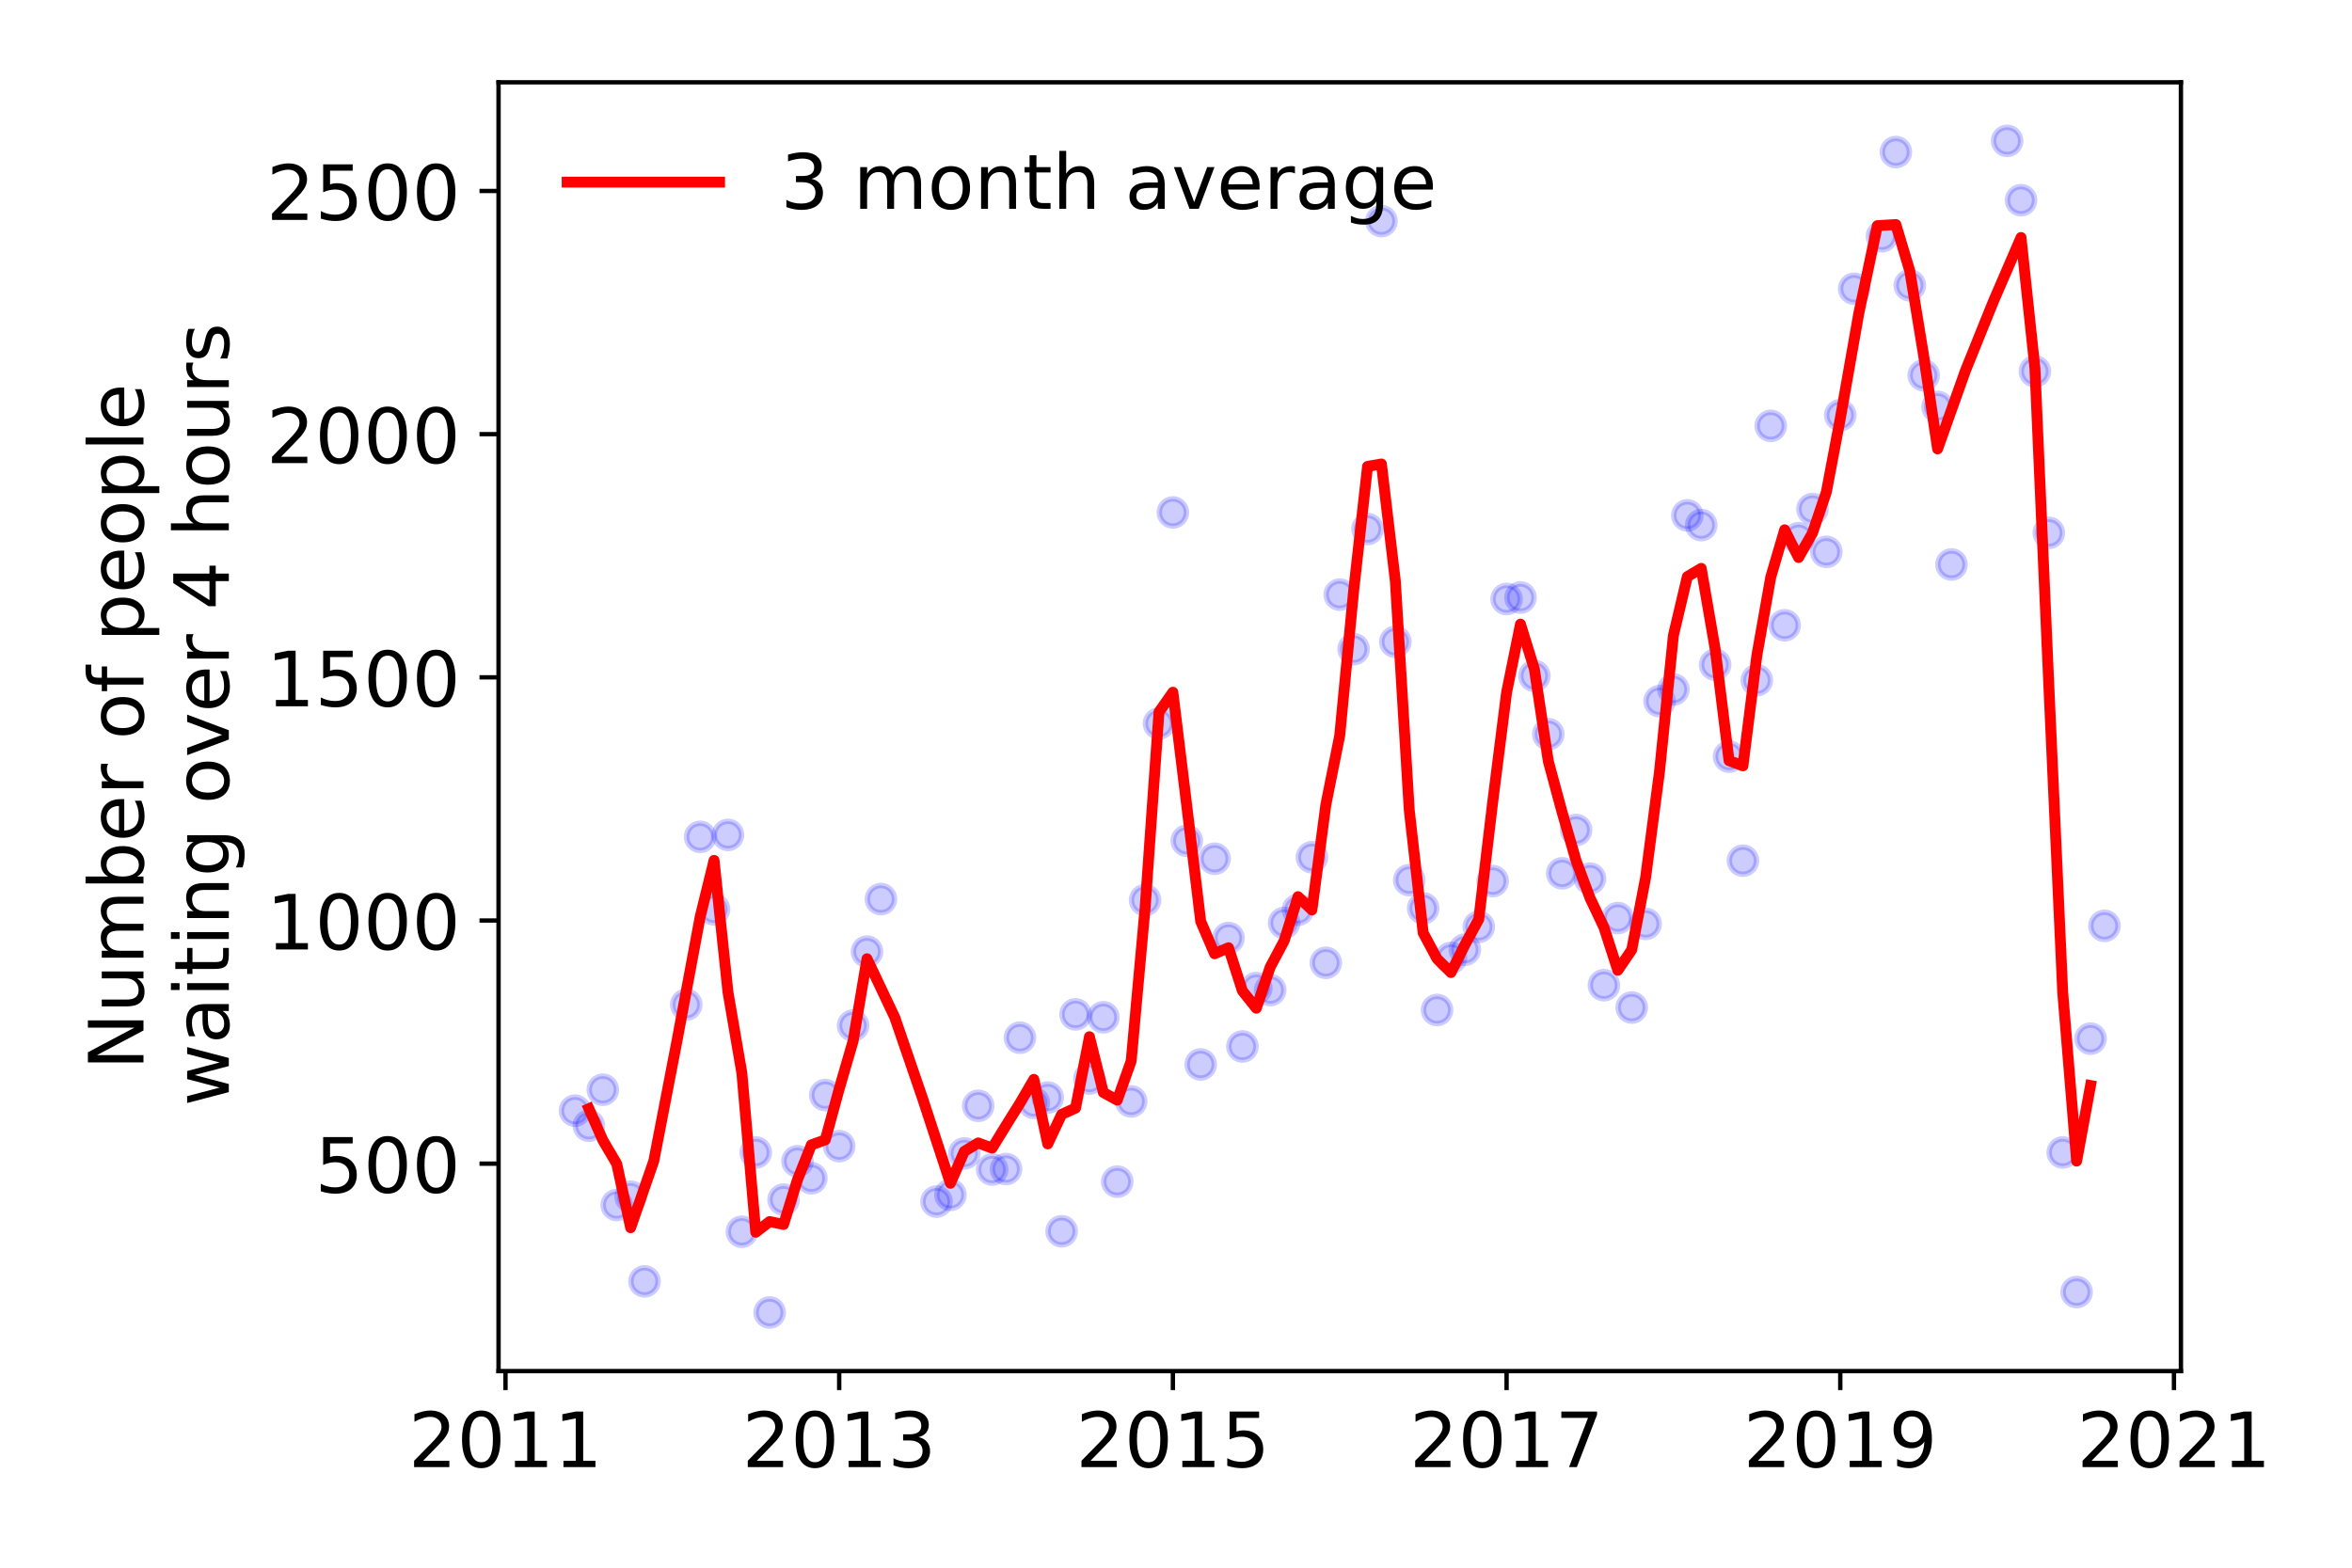 <?xml version="1.0" encoding="utf-8" standalone="no"?>
<!DOCTYPE svg PUBLIC "-//W3C//DTD SVG 1.1//EN"
  "http://www.w3.org/Graphics/SVG/1.1/DTD/svg11.dtd">
<!-- Created with matplotlib (https://matplotlib.org/) -->
<svg height="288pt" version="1.1" viewBox="0 0 432 288" width="432pt" xmlns="http://www.w3.org/2000/svg" xmlns:xlink="http://www.w3.org/1999/xlink">
 <defs>
  <style type="text/css">
*{stroke-linecap:butt;stroke-linejoin:round;}
  </style>
 </defs>
 <g id="figure_1">
  <g id="patch_1">
   <path d="M 0 288 
L 432 288 
L 432 0 
L 0 0 
z
" style="fill:#ffffff;"/>
  </g>
  <g id="axes_1">
   <g id="patch_2">
    <path d="M 91.57 251.88 
L 400.576 251.88 
L 400.576 15.12 
L 91.57 15.12 
z
" style="fill:#ffffff;"/>
   </g>
   <g id="matplotlib.axis_1">
    <g id="xtick_1">
     <g id="line2d_1">
      <defs>
       <path d="M 0 0 
L 0 3.5 
" id="mdeca84b575" style="stroke:#000000;stroke-width:0.8;"/>
      </defs>
      <g>
       <use style="stroke:#000000;stroke-width:0.8;" x="92.847" xlink:href="#mdeca84b575" y="251.88"/>
      </g>
     </g>
     <g id="text_1">
      <!-- 2011 -->
      <defs>
       <path d="M 19.188 8.297 
L 53.609 8.297 
L 53.609 0 
L 7.328 0 
L 7.328 8.297 
Q 12.938 14.109 22.625 23.891 
Q 32.328 33.688 34.812 36.531 
Q 39.547 41.844 41.422 45.531 
Q 43.312 49.219 43.312 52.781 
Q 43.312 58.594 39.234 62.25 
Q 35.156 65.922 28.609 65.922 
Q 23.969 65.922 18.812 64.312 
Q 13.672 62.703 7.812 59.422 
L 7.812 69.391 
Q 13.766 71.781 18.938 73 
Q 24.125 74.219 28.422 74.219 
Q 39.75 74.219 46.484 68.547 
Q 53.219 62.891 53.219 53.422 
Q 53.219 48.922 51.531 44.891 
Q 49.859 40.875 45.406 35.406 
Q 44.188 33.984 37.641 27.219 
Q 31.109 20.453 19.188 8.297 
z
" id="DejaVuSans-50"/>
       <path d="M 31.781 66.406 
Q 24.172 66.406 20.328 58.906 
Q 16.5 51.422 16.5 36.375 
Q 16.5 21.391 20.328 13.891 
Q 24.172 6.391 31.781 6.391 
Q 39.453 6.391 43.281 13.891 
Q 47.125 21.391 47.125 36.375 
Q 47.125 51.422 43.281 58.906 
Q 39.453 66.406 31.781 66.406 
z
M 31.781 74.219 
Q 44.047 74.219 50.516 64.516 
Q 56.984 54.828 56.984 36.375 
Q 56.984 17.969 50.516 8.266 
Q 44.047 -1.422 31.781 -1.422 
Q 19.531 -1.422 13.062 8.266 
Q 6.594 17.969 6.594 36.375 
Q 6.594 54.828 13.062 64.516 
Q 19.531 74.219 31.781 74.219 
z
" id="DejaVuSans-48"/>
       <path d="M 12.406 8.297 
L 28.516 8.297 
L 28.516 63.922 
L 10.984 60.406 
L 10.984 69.391 
L 28.422 72.906 
L 38.281 72.906 
L 38.281 8.297 
L 54.391 8.297 
L 54.391 0 
L 12.406 0 
z
" id="DejaVuSans-49"/>
      </defs>
      <g transform="translate(75.032 269.518)scale(0.14 -0.14)">
       <use xlink:href="#DejaVuSans-50"/>
       <use x="63.623" xlink:href="#DejaVuSans-48"/>
       <use x="127.246" xlink:href="#DejaVuSans-49"/>
       <use x="190.869" xlink:href="#DejaVuSans-49"/>
      </g>
     </g>
    </g>
    <g id="xtick_2">
     <g id="line2d_2">
      <g>
       <use style="stroke:#000000;stroke-width:0.8;" x="154.137" xlink:href="#mdeca84b575" y="251.88"/>
      </g>
     </g>
     <g id="text_2">
      <!-- 2013 -->
      <defs>
       <path d="M 40.578 39.312 
Q 47.656 37.797 51.625 33 
Q 55.609 28.219 55.609 21.188 
Q 55.609 10.406 48.188 4.484 
Q 40.766 -1.422 27.094 -1.422 
Q 22.516 -1.422 17.656 -0.516 
Q 12.797 0.391 7.625 2.203 
L 7.625 11.719 
Q 11.719 9.328 16.594 8.109 
Q 21.484 6.891 26.812 6.891 
Q 36.078 6.891 40.938 10.547 
Q 45.797 14.203 45.797 21.188 
Q 45.797 27.641 41.281 31.266 
Q 36.766 34.906 28.719 34.906 
L 20.219 34.906 
L 20.219 43.016 
L 29.109 43.016 
Q 36.375 43.016 40.234 45.922 
Q 44.094 48.828 44.094 54.297 
Q 44.094 59.906 40.109 62.906 
Q 36.141 65.922 28.719 65.922 
Q 24.656 65.922 20.016 65.031 
Q 15.375 64.156 9.812 62.312 
L 9.812 71.094 
Q 15.438 72.656 20.344 73.438 
Q 25.25 74.219 29.594 74.219 
Q 40.828 74.219 47.359 69.109 
Q 53.906 64.016 53.906 55.328 
Q 53.906 49.266 50.438 45.094 
Q 46.969 40.922 40.578 39.312 
z
" id="DejaVuSans-51"/>
      </defs>
      <g transform="translate(136.322 269.518)scale(0.14 -0.14)">
       <use xlink:href="#DejaVuSans-50"/>
       <use x="63.623" xlink:href="#DejaVuSans-48"/>
       <use x="127.246" xlink:href="#DejaVuSans-49"/>
       <use x="190.869" xlink:href="#DejaVuSans-51"/>
      </g>
     </g>
    </g>
    <g id="xtick_3">
     <g id="line2d_3">
      <g>
       <use style="stroke:#000000;stroke-width:0.8;" x="215.428" xlink:href="#mdeca84b575" y="251.88"/>
      </g>
     </g>
     <g id="text_3">
      <!-- 2015 -->
      <defs>
       <path d="M 10.797 72.906 
L 49.516 72.906 
L 49.516 64.594 
L 19.828 64.594 
L 19.828 46.734 
Q 21.969 47.469 24.109 47.828 
Q 26.266 48.188 28.422 48.188 
Q 40.625 48.188 47.75 41.5 
Q 54.891 34.812 54.891 23.391 
Q 54.891 11.625 47.562 5.094 
Q 40.234 -1.422 26.906 -1.422 
Q 22.312 -1.422 17.547 -0.641 
Q 12.797 0.141 7.719 1.703 
L 7.719 11.625 
Q 12.109 9.234 16.797 8.062 
Q 21.484 6.891 26.703 6.891 
Q 35.156 6.891 40.078 11.328 
Q 45.016 15.766 45.016 23.391 
Q 45.016 31 40.078 35.438 
Q 35.156 39.891 26.703 39.891 
Q 22.75 39.891 18.812 39.016 
Q 14.891 38.141 10.797 36.281 
z
" id="DejaVuSans-53"/>
      </defs>
      <g transform="translate(197.613 269.518)scale(0.14 -0.14)">
       <use xlink:href="#DejaVuSans-50"/>
       <use x="63.623" xlink:href="#DejaVuSans-48"/>
       <use x="127.246" xlink:href="#DejaVuSans-49"/>
       <use x="190.869" xlink:href="#DejaVuSans-53"/>
      </g>
     </g>
    </g>
    <g id="xtick_4">
     <g id="line2d_4">
      <g>
       <use style="stroke:#000000;stroke-width:0.8;" x="276.718" xlink:href="#mdeca84b575" y="251.88"/>
      </g>
     </g>
     <g id="text_4">
      <!-- 2017 -->
      <defs>
       <path d="M 8.203 72.906 
L 55.078 72.906 
L 55.078 68.703 
L 28.609 0 
L 18.312 0 
L 43.219 64.594 
L 8.203 64.594 
z
" id="DejaVuSans-55"/>
      </defs>
      <g transform="translate(258.903 269.518)scale(0.14 -0.14)">
       <use xlink:href="#DejaVuSans-50"/>
       <use x="63.623" xlink:href="#DejaVuSans-48"/>
       <use x="127.246" xlink:href="#DejaVuSans-49"/>
       <use x="190.869" xlink:href="#DejaVuSans-55"/>
      </g>
     </g>
    </g>
    <g id="xtick_5">
     <g id="line2d_5">
      <g>
       <use style="stroke:#000000;stroke-width:0.8;" x="338.009" xlink:href="#mdeca84b575" y="251.88"/>
      </g>
     </g>
     <g id="text_5">
      <!-- 2019 -->
      <defs>
       <path d="M 10.984 1.516 
L 10.984 10.5 
Q 14.703 8.734 18.5 7.812 
Q 22.312 6.891 25.984 6.891 
Q 35.75 6.891 40.891 13.453 
Q 46.047 20.016 46.781 33.406 
Q 43.953 29.203 39.594 26.953 
Q 35.25 24.703 29.984 24.703 
Q 19.047 24.703 12.672 31.312 
Q 6.297 37.938 6.297 49.422 
Q 6.297 60.641 12.938 67.422 
Q 19.578 74.219 30.609 74.219 
Q 43.266 74.219 49.922 64.516 
Q 56.594 54.828 56.594 36.375 
Q 56.594 19.141 48.406 8.859 
Q 40.234 -1.422 26.422 -1.422 
Q 22.703 -1.422 18.891 -0.688 
Q 15.094 0.047 10.984 1.516 
z
M 30.609 32.422 
Q 37.25 32.422 41.125 36.953 
Q 45.016 41.5 45.016 49.422 
Q 45.016 57.281 41.125 61.844 
Q 37.25 66.406 30.609 66.406 
Q 23.969 66.406 20.094 61.844 
Q 16.219 57.281 16.219 49.422 
Q 16.219 41.5 20.094 36.953 
Q 23.969 32.422 30.609 32.422 
z
" id="DejaVuSans-57"/>
      </defs>
      <g transform="translate(320.194 269.518)scale(0.14 -0.14)">
       <use xlink:href="#DejaVuSans-50"/>
       <use x="63.623" xlink:href="#DejaVuSans-48"/>
       <use x="127.246" xlink:href="#DejaVuSans-49"/>
       <use x="190.869" xlink:href="#DejaVuSans-57"/>
      </g>
     </g>
    </g>
    <g id="xtick_6">
     <g id="line2d_6">
      <g>
       <use style="stroke:#000000;stroke-width:0.8;" x="399.299" xlink:href="#mdeca84b575" y="251.88"/>
      </g>
     </g>
     <g id="text_6">
      <!-- 2021 -->
      <g transform="translate(381.484 269.518)scale(0.14 -0.14)">
       <use xlink:href="#DejaVuSans-50"/>
       <use x="63.623" xlink:href="#DejaVuSans-48"/>
       <use x="127.246" xlink:href="#DejaVuSans-50"/>
       <use x="190.869" xlink:href="#DejaVuSans-49"/>
      </g>
     </g>
    </g>
   </g>
   <g id="matplotlib.axis_2">
    <g id="ytick_1">
     <g id="line2d_7">
      <defs>
       <path d="M 0 0 
L -3.5 0 
" id="mdd886a3053" style="stroke:#000000;stroke-width:0.8;"/>
      </defs>
      <g>
       <use style="stroke:#000000;stroke-width:0.8;" x="91.57" xlink:href="#mdd886a3053" y="213.778"/>
      </g>
     </g>
     <g id="text_7">
      <!-- 500 -->
      <g transform="translate(57.847 219.097)scale(0.14 -0.14)">
       <use xlink:href="#DejaVuSans-53"/>
       <use x="63.623" xlink:href="#DejaVuSans-48"/>
       <use x="127.246" xlink:href="#DejaVuSans-48"/>
      </g>
     </g>
    </g>
    <g id="ytick_2">
     <g id="line2d_8">
      <g>
       <use style="stroke:#000000;stroke-width:0.8;" x="91.57" xlink:href="#mdd886a3053" y="169.105"/>
      </g>
     </g>
     <g id="text_8">
      <!-- 1000 -->
      <g transform="translate(48.94 174.424)scale(0.14 -0.14)">
       <use xlink:href="#DejaVuSans-49"/>
       <use x="63.623" xlink:href="#DejaVuSans-48"/>
       <use x="127.246" xlink:href="#DejaVuSans-48"/>
       <use x="190.869" xlink:href="#DejaVuSans-48"/>
      </g>
     </g>
    </g>
    <g id="ytick_3">
     <g id="line2d_9">
      <g>
       <use style="stroke:#000000;stroke-width:0.8;" x="91.57" xlink:href="#mdd886a3053" y="124.431"/>
      </g>
     </g>
     <g id="text_9">
      <!-- 1500 -->
      <g transform="translate(48.94 129.75)scale(0.14 -0.14)">
       <use xlink:href="#DejaVuSans-49"/>
       <use x="63.623" xlink:href="#DejaVuSans-53"/>
       <use x="127.246" xlink:href="#DejaVuSans-48"/>
       <use x="190.869" xlink:href="#DejaVuSans-48"/>
      </g>
     </g>
    </g>
    <g id="ytick_4">
     <g id="line2d_10">
      <g>
       <use style="stroke:#000000;stroke-width:0.8;" x="91.57" xlink:href="#mdd886a3053" y="79.758"/>
      </g>
     </g>
     <g id="text_10">
      <!-- 2000 -->
      <g transform="translate(48.94 85.077)scale(0.14 -0.14)">
       <use xlink:href="#DejaVuSans-50"/>
       <use x="63.623" xlink:href="#DejaVuSans-48"/>
       <use x="127.246" xlink:href="#DejaVuSans-48"/>
       <use x="190.869" xlink:href="#DejaVuSans-48"/>
      </g>
     </g>
    </g>
    <g id="ytick_5">
     <g id="line2d_11">
      <g>
       <use style="stroke:#000000;stroke-width:0.8;" x="91.57" xlink:href="#mdd886a3053" y="35.085"/>
      </g>
     </g>
     <g id="text_11">
      <!-- 2500 -->
      <g transform="translate(48.94 40.403)scale(0.14 -0.14)">
       <use xlink:href="#DejaVuSans-50"/>
       <use x="63.623" xlink:href="#DejaVuSans-53"/>
       <use x="127.246" xlink:href="#DejaVuSans-48"/>
       <use x="190.869" xlink:href="#DejaVuSans-48"/>
      </g>
     </g>
    </g>
    <g id="text_12">
     <!-- Number of people -->
     <defs>
      <path d="M 9.812 72.906 
L 23.094 72.906 
L 55.422 11.922 
L 55.422 72.906 
L 64.984 72.906 
L 64.984 0 
L 51.703 0 
L 19.391 60.984 
L 19.391 0 
L 9.812 0 
z
" id="DejaVuSans-78"/>
      <path d="M 8.5 21.578 
L 8.5 54.688 
L 17.484 54.688 
L 17.484 21.922 
Q 17.484 14.156 20.5 10.266 
Q 23.531 6.391 29.594 6.391 
Q 36.859 6.391 41.078 11.031 
Q 45.312 15.672 45.312 23.688 
L 45.312 54.688 
L 54.297 54.688 
L 54.297 0 
L 45.312 0 
L 45.312 8.406 
Q 42.047 3.422 37.719 1 
Q 33.406 -1.422 27.688 -1.422 
Q 18.266 -1.422 13.375 4.438 
Q 8.5 10.297 8.5 21.578 
z
M 31.109 56 
z
" id="DejaVuSans-117"/>
      <path d="M 52 44.188 
Q 55.375 50.25 60.062 53.125 
Q 64.75 56 71.094 56 
Q 79.641 56 84.281 50.016 
Q 88.922 44.047 88.922 33.016 
L 88.922 0 
L 79.891 0 
L 79.891 32.719 
Q 79.891 40.578 77.094 44.375 
Q 74.312 48.188 68.609 48.188 
Q 61.625 48.188 57.562 43.547 
Q 53.516 38.922 53.516 30.906 
L 53.516 0 
L 44.484 0 
L 44.484 32.719 
Q 44.484 40.625 41.703 44.406 
Q 38.922 48.188 33.109 48.188 
Q 26.219 48.188 22.156 43.531 
Q 18.109 38.875 18.109 30.906 
L 18.109 0 
L 9.078 0 
L 9.078 54.688 
L 18.109 54.688 
L 18.109 46.188 
Q 21.188 51.219 25.484 53.609 
Q 29.781 56 35.688 56 
Q 41.656 56 45.828 52.969 
Q 50 49.953 52 44.188 
z
" id="DejaVuSans-109"/>
      <path d="M 48.688 27.297 
Q 48.688 37.203 44.609 42.844 
Q 40.531 48.484 33.406 48.484 
Q 26.266 48.484 22.188 42.844 
Q 18.109 37.203 18.109 27.297 
Q 18.109 17.391 22.188 11.75 
Q 26.266 6.109 33.406 6.109 
Q 40.531 6.109 44.609 11.75 
Q 48.688 17.391 48.688 27.297 
z
M 18.109 46.391 
Q 20.953 51.266 25.266 53.625 
Q 29.594 56 35.594 56 
Q 45.562 56 51.781 48.094 
Q 58.016 40.188 58.016 27.297 
Q 58.016 14.406 51.781 6.484 
Q 45.562 -1.422 35.594 -1.422 
Q 29.594 -1.422 25.266 0.953 
Q 20.953 3.328 18.109 8.203 
L 18.109 0 
L 9.078 0 
L 9.078 75.984 
L 18.109 75.984 
z
" id="DejaVuSans-98"/>
      <path d="M 56.203 29.594 
L 56.203 25.203 
L 14.891 25.203 
Q 15.484 15.922 20.484 11.062 
Q 25.484 6.203 34.422 6.203 
Q 39.594 6.203 44.453 7.469 
Q 49.312 8.734 54.109 11.281 
L 54.109 2.781 
Q 49.266 0.734 44.188 -0.344 
Q 39.109 -1.422 33.891 -1.422 
Q 20.797 -1.422 13.156 6.188 
Q 5.516 13.812 5.516 26.812 
Q 5.516 40.234 12.766 48.109 
Q 20.016 56 32.328 56 
Q 43.359 56 49.781 48.891 
Q 56.203 41.797 56.203 29.594 
z
M 47.219 32.234 
Q 47.125 39.594 43.094 43.984 
Q 39.062 48.391 32.422 48.391 
Q 24.906 48.391 20.391 44.141 
Q 15.875 39.891 15.188 32.172 
z
" id="DejaVuSans-101"/>
      <path d="M 41.109 46.297 
Q 39.594 47.172 37.812 47.578 
Q 36.031 48 33.891 48 
Q 26.266 48 22.188 43.047 
Q 18.109 38.094 18.109 28.812 
L 18.109 0 
L 9.078 0 
L 9.078 54.688 
L 18.109 54.688 
L 18.109 46.188 
Q 20.953 51.172 25.484 53.578 
Q 30.031 56 36.531 56 
Q 37.453 56 38.578 55.875 
Q 39.703 55.766 41.062 55.516 
z
" id="DejaVuSans-114"/>
      <path id="DejaVuSans-32"/>
      <path d="M 30.609 48.391 
Q 23.391 48.391 19.188 42.75 
Q 14.984 37.109 14.984 27.297 
Q 14.984 17.484 19.156 11.844 
Q 23.344 6.203 30.609 6.203 
Q 37.797 6.203 41.984 11.859 
Q 46.188 17.531 46.188 27.297 
Q 46.188 37.016 41.984 42.703 
Q 37.797 48.391 30.609 48.391 
z
M 30.609 56 
Q 42.328 56 49.016 48.375 
Q 55.719 40.766 55.719 27.297 
Q 55.719 13.875 49.016 6.219 
Q 42.328 -1.422 30.609 -1.422 
Q 18.844 -1.422 12.172 6.219 
Q 5.516 13.875 5.516 27.297 
Q 5.516 40.766 12.172 48.375 
Q 18.844 56 30.609 56 
z
" id="DejaVuSans-111"/>
      <path d="M 37.109 75.984 
L 37.109 68.5 
L 28.516 68.5 
Q 23.688 68.5 21.797 66.547 
Q 19.922 64.594 19.922 59.516 
L 19.922 54.688 
L 34.719 54.688 
L 34.719 47.703 
L 19.922 47.703 
L 19.922 0 
L 10.891 0 
L 10.891 47.703 
L 2.297 47.703 
L 2.297 54.688 
L 10.891 54.688 
L 10.891 58.5 
Q 10.891 67.625 15.141 71.797 
Q 19.391 75.984 28.609 75.984 
z
" id="DejaVuSans-102"/>
      <path d="M 18.109 8.203 
L 18.109 -20.797 
L 9.078 -20.797 
L 9.078 54.688 
L 18.109 54.688 
L 18.109 46.391 
Q 20.953 51.266 25.266 53.625 
Q 29.594 56 35.594 56 
Q 45.562 56 51.781 48.094 
Q 58.016 40.188 58.016 27.297 
Q 58.016 14.406 51.781 6.484 
Q 45.562 -1.422 35.594 -1.422 
Q 29.594 -1.422 25.266 0.953 
Q 20.953 3.328 18.109 8.203 
z
M 48.688 27.297 
Q 48.688 37.203 44.609 42.844 
Q 40.531 48.484 33.406 48.484 
Q 26.266 48.484 22.188 42.844 
Q 18.109 37.203 18.109 27.297 
Q 18.109 17.391 22.188 11.75 
Q 26.266 6.109 33.406 6.109 
Q 40.531 6.109 44.609 11.75 
Q 48.688 17.391 48.688 27.297 
z
" id="DejaVuSans-112"/>
      <path d="M 9.422 75.984 
L 18.406 75.984 
L 18.406 0 
L 9.422 0 
z
" id="DejaVuSans-108"/>
     </defs>
     <g transform="translate(26.352 196.547)rotate(-90)scale(0.14 -0.14)">
      <use xlink:href="#DejaVuSans-78"/>
      <use x="74.805" xlink:href="#DejaVuSans-117"/>
      <use x="138.184" xlink:href="#DejaVuSans-109"/>
      <use x="235.596" xlink:href="#DejaVuSans-98"/>
      <use x="299.072" xlink:href="#DejaVuSans-101"/>
      <use x="360.596" xlink:href="#DejaVuSans-114"/>
      <use x="401.709" xlink:href="#DejaVuSans-32"/>
      <use x="433.496" xlink:href="#DejaVuSans-111"/>
      <use x="494.678" xlink:href="#DejaVuSans-102"/>
      <use x="529.883" xlink:href="#DejaVuSans-32"/>
      <use x="561.67" xlink:href="#DejaVuSans-112"/>
      <use x="625.146" xlink:href="#DejaVuSans-101"/>
      <use x="686.67" xlink:href="#DejaVuSans-111"/>
      <use x="747.852" xlink:href="#DejaVuSans-112"/>
      <use x="811.328" xlink:href="#DejaVuSans-108"/>
      <use x="839.111" xlink:href="#DejaVuSans-101"/>
     </g>
     <!--  waiting over 4 hours -->
     <defs>
      <path d="M 4.203 54.688 
L 13.188 54.688 
L 24.422 12.016 
L 35.594 54.688 
L 46.188 54.688 
L 57.422 12.016 
L 68.609 54.688 
L 77.594 54.688 
L 63.281 0 
L 52.688 0 
L 40.922 44.828 
L 29.109 0 
L 18.5 0 
z
" id="DejaVuSans-119"/>
      <path d="M 34.281 27.484 
Q 23.391 27.484 19.188 25 
Q 14.984 22.516 14.984 16.5 
Q 14.984 11.719 18.141 8.906 
Q 21.297 6.109 26.703 6.109 
Q 34.188 6.109 38.703 11.406 
Q 43.219 16.703 43.219 25.484 
L 43.219 27.484 
z
M 52.203 31.203 
L 52.203 0 
L 43.219 0 
L 43.219 8.297 
Q 40.141 3.328 35.547 0.953 
Q 30.953 -1.422 24.312 -1.422 
Q 15.922 -1.422 10.953 3.297 
Q 6 8.016 6 15.922 
Q 6 25.141 12.172 29.828 
Q 18.359 34.516 30.609 34.516 
L 43.219 34.516 
L 43.219 35.406 
Q 43.219 41.609 39.141 45 
Q 35.062 48.391 27.688 48.391 
Q 23 48.391 18.547 47.266 
Q 14.109 46.141 10.016 43.891 
L 10.016 52.203 
Q 14.938 54.109 19.578 55.047 
Q 24.219 56 28.609 56 
Q 40.484 56 46.344 49.844 
Q 52.203 43.703 52.203 31.203 
z
" id="DejaVuSans-97"/>
      <path d="M 9.422 54.688 
L 18.406 54.688 
L 18.406 0 
L 9.422 0 
z
M 9.422 75.984 
L 18.406 75.984 
L 18.406 64.594 
L 9.422 64.594 
z
" id="DejaVuSans-105"/>
      <path d="M 18.312 70.219 
L 18.312 54.688 
L 36.812 54.688 
L 36.812 47.703 
L 18.312 47.703 
L 18.312 18.016 
Q 18.312 11.328 20.141 9.422 
Q 21.969 7.516 27.594 7.516 
L 36.812 7.516 
L 36.812 0 
L 27.594 0 
Q 17.188 0 13.234 3.875 
Q 9.281 7.766 9.281 18.016 
L 9.281 47.703 
L 2.688 47.703 
L 2.688 54.688 
L 9.281 54.688 
L 9.281 70.219 
z
" id="DejaVuSans-116"/>
      <path d="M 54.891 33.016 
L 54.891 0 
L 45.906 0 
L 45.906 32.719 
Q 45.906 40.484 42.875 44.328 
Q 39.844 48.188 33.797 48.188 
Q 26.516 48.188 22.312 43.547 
Q 18.109 38.922 18.109 30.906 
L 18.109 0 
L 9.078 0 
L 9.078 54.688 
L 18.109 54.688 
L 18.109 46.188 
Q 21.344 51.125 25.703 53.562 
Q 30.078 56 35.797 56 
Q 45.219 56 50.047 50.172 
Q 54.891 44.344 54.891 33.016 
z
" id="DejaVuSans-110"/>
      <path d="M 45.406 27.984 
Q 45.406 37.75 41.375 43.109 
Q 37.359 48.484 30.078 48.484 
Q 22.859 48.484 18.828 43.109 
Q 14.797 37.75 14.797 27.984 
Q 14.797 18.266 18.828 12.891 
Q 22.859 7.516 30.078 7.516 
Q 37.359 7.516 41.375 12.891 
Q 45.406 18.266 45.406 27.984 
z
M 54.391 6.781 
Q 54.391 -7.172 48.188 -13.984 
Q 42 -20.797 29.203 -20.797 
Q 24.469 -20.797 20.266 -20.094 
Q 16.062 -19.391 12.109 -17.922 
L 12.109 -9.188 
Q 16.062 -11.328 19.922 -12.344 
Q 23.781 -13.375 27.781 -13.375 
Q 36.625 -13.375 41.016 -8.766 
Q 45.406 -4.156 45.406 5.172 
L 45.406 9.625 
Q 42.625 4.781 38.281 2.391 
Q 33.938 0 27.875 0 
Q 17.828 0 11.672 7.656 
Q 5.516 15.328 5.516 27.984 
Q 5.516 40.672 11.672 48.328 
Q 17.828 56 27.875 56 
Q 33.938 56 38.281 53.609 
Q 42.625 51.219 45.406 46.391 
L 45.406 54.688 
L 54.391 54.688 
z
" id="DejaVuSans-103"/>
      <path d="M 2.984 54.688 
L 12.5 54.688 
L 29.594 8.797 
L 46.688 54.688 
L 56.203 54.688 
L 35.688 0 
L 23.484 0 
z
" id="DejaVuSans-118"/>
      <path d="M 37.797 64.312 
L 12.891 25.391 
L 37.797 25.391 
z
M 35.203 72.906 
L 47.609 72.906 
L 47.609 25.391 
L 58.016 25.391 
L 58.016 17.188 
L 47.609 17.188 
L 47.609 0 
L 37.797 0 
L 37.797 17.188 
L 4.891 17.188 
L 4.891 26.703 
z
" id="DejaVuSans-52"/>
      <path d="M 54.891 33.016 
L 54.891 0 
L 45.906 0 
L 45.906 32.719 
Q 45.906 40.484 42.875 44.328 
Q 39.844 48.188 33.797 48.188 
Q 26.516 48.188 22.312 43.547 
Q 18.109 38.922 18.109 30.906 
L 18.109 0 
L 9.078 0 
L 9.078 75.984 
L 18.109 75.984 
L 18.109 46.188 
Q 21.344 51.125 25.703 53.562 
Q 30.078 56 35.797 56 
Q 45.219 56 50.047 50.172 
Q 54.891 44.344 54.891 33.016 
z
" id="DejaVuSans-104"/>
      <path d="M 44.281 53.078 
L 44.281 44.578 
Q 40.484 46.531 36.375 47.5 
Q 32.281 48.484 27.875 48.484 
Q 21.188 48.484 17.844 46.438 
Q 14.5 44.391 14.5 40.281 
Q 14.5 37.156 16.891 35.375 
Q 19.281 33.594 26.516 31.984 
L 29.594 31.297 
Q 39.156 29.25 43.188 25.516 
Q 47.219 21.781 47.219 15.094 
Q 47.219 7.469 41.188 3.016 
Q 35.156 -1.422 24.609 -1.422 
Q 20.219 -1.422 15.453 -0.562 
Q 10.688 0.297 5.422 2 
L 5.422 11.281 
Q 10.406 8.688 15.234 7.391 
Q 20.062 6.109 24.812 6.109 
Q 31.156 6.109 34.562 8.281 
Q 37.984 10.453 37.984 14.406 
Q 37.984 18.062 35.516 20.016 
Q 33.062 21.969 24.703 23.781 
L 21.578 24.516 
Q 13.234 26.266 9.516 29.906 
Q 5.812 33.547 5.812 39.891 
Q 5.812 47.609 11.281 51.797 
Q 16.75 56 26.812 56 
Q 31.781 56 36.172 55.266 
Q 40.578 54.547 44.281 53.078 
z
" id="DejaVuSans-115"/>
     </defs>
     <g transform="translate(42.028 207.672)rotate(-90)scale(0.14 -0.14)">
      <use xlink:href="#DejaVuSans-32"/>
      <use x="31.787" xlink:href="#DejaVuSans-119"/>
      <use x="113.574" xlink:href="#DejaVuSans-97"/>
      <use x="174.854" xlink:href="#DejaVuSans-105"/>
      <use x="202.637" xlink:href="#DejaVuSans-116"/>
      <use x="241.846" xlink:href="#DejaVuSans-105"/>
      <use x="269.629" xlink:href="#DejaVuSans-110"/>
      <use x="333.008" xlink:href="#DejaVuSans-103"/>
      <use x="396.484" xlink:href="#DejaVuSans-32"/>
      <use x="428.271" xlink:href="#DejaVuSans-111"/>
      <use x="489.453" xlink:href="#DejaVuSans-118"/>
      <use x="548.633" xlink:href="#DejaVuSans-101"/>
      <use x="610.156" xlink:href="#DejaVuSans-114"/>
      <use x="651.27" xlink:href="#DejaVuSans-32"/>
      <use x="683.057" xlink:href="#DejaVuSans-52"/>
      <use x="746.68" xlink:href="#DejaVuSans-32"/>
      <use x="778.467" xlink:href="#DejaVuSans-104"/>
      <use x="841.846" xlink:href="#DejaVuSans-111"/>
      <use x="903.027" xlink:href="#DejaVuSans-117"/>
      <use x="966.406" xlink:href="#DejaVuSans-114"/>
      <use x="1007.52" xlink:href="#DejaVuSans-115"/>
     </g>
    </g>
   </g>
   <g id="line2d_12">
    <defs>
     <path d="M 0 2.5 
C 0.663 2.5 1.299 2.237 1.768 1.768 
C 2.237 1.299 2.5 0.663 2.5 0 
C 2.5 -0.663 2.237 -1.299 1.768 -1.768 
C 1.299 -2.237 0.663 -2.5 0 -2.5 
C -0.663 -2.5 -1.299 -2.237 -1.768 -1.768 
C -2.237 -1.299 -2.5 -0.663 -2.5 0 
C -2.5 0.663 -2.237 1.299 -1.768 1.768 
C -1.299 2.237 -0.663 2.5 0 2.5 
z
" id="m09de1c8776" style="stroke:#0000ff;stroke-opacity:0.2;"/>
    </defs>
    <g clip-path="url(#p70faee67f3)">
     <use style="fill:#0000ff;fill-opacity:0.2;stroke:#0000ff;stroke-opacity:0.2;" x="386.53" xlink:href="#m09de1c8776" y="170.088"/>
     <use style="fill:#0000ff;fill-opacity:0.2;stroke:#0000ff;stroke-opacity:0.2;" x="383.976" xlink:href="#m09de1c8776" y="190.816"/>
     <use style="fill:#0000ff;fill-opacity:0.2;stroke:#0000ff;stroke-opacity:0.2;" x="381.423" xlink:href="#m09de1c8776" y="237.366"/>
     <use style="fill:#0000ff;fill-opacity:0.2;stroke:#0000ff;stroke-opacity:0.2;" x="378.869" xlink:href="#m09de1c8776" y="211.723"/>
     <use style="fill:#0000ff;fill-opacity:0.2;stroke:#0000ff;stroke-opacity:0.2;" x="376.315" xlink:href="#m09de1c8776" y="97.895"/>
     <use style="fill:#0000ff;fill-opacity:0.2;stroke:#0000ff;stroke-opacity:0.2;" x="373.761" xlink:href="#m09de1c8776" y="68.232"/>
     <use style="fill:#0000ff;fill-opacity:0.2;stroke:#0000ff;stroke-opacity:0.2;" x="371.208" xlink:href="#m09de1c8776" y="36.782"/>
     <use style="fill:#0000ff;fill-opacity:0.2;stroke:#0000ff;stroke-opacity:0.2;" x="368.654" xlink:href="#m09de1c8776" y="25.882"/>
     <use style="fill:#0000ff;fill-opacity:0.2;stroke:#0000ff;stroke-opacity:0.2;" x="358.439" xlink:href="#m09de1c8776" y="103.703"/>
     <use style="fill:#0000ff;fill-opacity:0.2;stroke:#0000ff;stroke-opacity:0.2;" x="355.885" xlink:href="#m09de1c8776" y="74.754"/>
     <use style="fill:#0000ff;fill-opacity:0.2;stroke:#0000ff;stroke-opacity:0.2;" x="353.331" xlink:href="#m09de1c8776" y="68.947"/>
     <use style="fill:#0000ff;fill-opacity:0.2;stroke:#0000ff;stroke-opacity:0.2;" x="350.777" xlink:href="#m09de1c8776" y="52.418"/>
     <use style="fill:#0000ff;fill-opacity:0.2;stroke:#0000ff;stroke-opacity:0.2;" x="348.224" xlink:href="#m09de1c8776" y="27.937"/>
     <use style="fill:#0000ff;fill-opacity:0.2;stroke:#0000ff;stroke-opacity:0.2;" x="345.67" xlink:href="#m09de1c8776" y="43.394"/>
     <use style="fill:#0000ff;fill-opacity:0.2;stroke:#0000ff;stroke-opacity:0.2;" x="340.562" xlink:href="#m09de1c8776" y="53.043"/>
     <use style="fill:#0000ff;fill-opacity:0.2;stroke:#0000ff;stroke-opacity:0.2;" x="338.009" xlink:href="#m09de1c8776" y="76.273"/>
     <use style="fill:#0000ff;fill-opacity:0.2;stroke:#0000ff;stroke-opacity:0.2;" x="335.455" xlink:href="#m09de1c8776" y="101.38"/>
     <use style="fill:#0000ff;fill-opacity:0.2;stroke:#0000ff;stroke-opacity:0.2;" x="332.901" xlink:href="#m09de1c8776" y="93.517"/>
     <use style="fill:#0000ff;fill-opacity:0.2;stroke:#0000ff;stroke-opacity:0.2;" x="330.347" xlink:href="#m09de1c8776" y="98.878"/>
     <use style="fill:#0000ff;fill-opacity:0.2;stroke:#0000ff;stroke-opacity:0.2;" x="327.794" xlink:href="#m09de1c8776" y="114.871"/>
     <use style="fill:#0000ff;fill-opacity:0.2;stroke:#0000ff;stroke-opacity:0.2;" x="325.24" xlink:href="#m09de1c8776" y="78.239"/>
     <use style="fill:#0000ff;fill-opacity:0.2;stroke:#0000ff;stroke-opacity:0.2;" x="322.686" xlink:href="#m09de1c8776" y="124.967"/>
     <use style="fill:#0000ff;fill-opacity:0.2;stroke:#0000ff;stroke-opacity:0.2;" x="320.132" xlink:href="#m09de1c8776" y="158.115"/>
     <use style="fill:#0000ff;fill-opacity:0.2;stroke:#0000ff;stroke-opacity:0.2;" x="317.579" xlink:href="#m09de1c8776" y="138.995"/>
     <use style="fill:#0000ff;fill-opacity:0.2;stroke:#0000ff;stroke-opacity:0.2;" x="315.025" xlink:href="#m09de1c8776" y="122.108"/>
     <use style="fill:#0000ff;fill-opacity:0.2;stroke:#0000ff;stroke-opacity:0.2;" x="312.471" xlink:href="#m09de1c8776" y="96.466"/>
     <use style="fill:#0000ff;fill-opacity:0.2;stroke:#0000ff;stroke-opacity:0.2;" x="309.917" xlink:href="#m09de1c8776" y="94.679"/>
     <use style="fill:#0000ff;fill-opacity:0.2;stroke:#0000ff;stroke-opacity:0.2;" x="307.363" xlink:href="#m09de1c8776" y="126.665"/>
     <use style="fill:#0000ff;fill-opacity:0.2;stroke:#0000ff;stroke-opacity:0.2;" x="304.81" xlink:href="#m09de1c8776" y="128.809"/>
     <use style="fill:#0000ff;fill-opacity:0.2;stroke:#0000ff;stroke-opacity:0.2;" x="302.256" xlink:href="#m09de1c8776" y="169.73"/>
     <use style="fill:#0000ff;fill-opacity:0.2;stroke:#0000ff;stroke-opacity:0.2;" x="299.702" xlink:href="#m09de1c8776" y="185.098"/>
     <use style="fill:#0000ff;fill-opacity:0.2;stroke:#0000ff;stroke-opacity:0.2;" x="297.148" xlink:href="#m09de1c8776" y="168.658"/>
     <use style="fill:#0000ff;fill-opacity:0.2;stroke:#0000ff;stroke-opacity:0.2;" x="294.595" xlink:href="#m09de1c8776" y="180.988"/>
     <use style="fill:#0000ff;fill-opacity:0.2;stroke:#0000ff;stroke-opacity:0.2;" x="292.041" xlink:href="#m09de1c8776" y="161.421"/>
     <use style="fill:#0000ff;fill-opacity:0.2;stroke:#0000ff;stroke-opacity:0.2;" x="289.487" xlink:href="#m09de1c8776" y="152.486"/>
     <use style="fill:#0000ff;fill-opacity:0.2;stroke:#0000ff;stroke-opacity:0.2;" x="286.933" xlink:href="#m09de1c8776" y="160.438"/>
     <use style="fill:#0000ff;fill-opacity:0.2;stroke:#0000ff;stroke-opacity:0.2;" x="284.38" xlink:href="#m09de1c8776" y="134.885"/>
     <use style="fill:#0000ff;fill-opacity:0.2;stroke:#0000ff;stroke-opacity:0.2;" x="281.826" xlink:href="#m09de1c8776" y="124.163"/>
     <use style="fill:#0000ff;fill-opacity:0.2;stroke:#0000ff;stroke-opacity:0.2;" x="279.272" xlink:href="#m09de1c8776" y="109.778"/>
     <use style="fill:#0000ff;fill-opacity:0.2;stroke:#0000ff;stroke-opacity:0.2;" x="276.718" xlink:href="#m09de1c8776" y="110.046"/>
     <use style="fill:#0000ff;fill-opacity:0.2;stroke:#0000ff;stroke-opacity:0.2;" x="274.164" xlink:href="#m09de1c8776" y="161.868"/>
     <use style="fill:#0000ff;fill-opacity:0.2;stroke:#0000ff;stroke-opacity:0.2;" x="271.611" xlink:href="#m09de1c8776" y="170.266"/>
     <use style="fill:#0000ff;fill-opacity:0.2;stroke:#0000ff;stroke-opacity:0.2;" x="269.057" xlink:href="#m09de1c8776" y="174.465"/>
     <use style="fill:#0000ff;fill-opacity:0.2;stroke:#0000ff;stroke-opacity:0.2;" x="266.503" xlink:href="#m09de1c8776" y="175.984"/>
     <use style="fill:#0000ff;fill-opacity:0.2;stroke:#0000ff;stroke-opacity:0.2;" x="263.949" xlink:href="#m09de1c8776" y="185.544"/>
     <use style="fill:#0000ff;fill-opacity:0.2;stroke:#0000ff;stroke-opacity:0.2;" x="261.396" xlink:href="#m09de1c8776" y="166.871"/>
     <use style="fill:#0000ff;fill-opacity:0.2;stroke:#0000ff;stroke-opacity:0.2;" x="258.842" xlink:href="#m09de1c8776" y="161.689"/>
     <use style="fill:#0000ff;fill-opacity:0.2;stroke:#0000ff;stroke-opacity:0.2;" x="256.288" xlink:href="#m09de1c8776" y="117.909"/>
     <use style="fill:#0000ff;fill-opacity:0.2;stroke:#0000ff;stroke-opacity:0.2;" x="253.734" xlink:href="#m09de1c8776" y="40.624"/>
     <use style="fill:#0000ff;fill-opacity:0.2;stroke:#0000ff;stroke-opacity:0.2;" x="251.181" xlink:href="#m09de1c8776" y="97.181"/>
     <use style="fill:#0000ff;fill-opacity:0.2;stroke:#0000ff;stroke-opacity:0.2;" x="248.627" xlink:href="#m09de1c8776" y="119.249"/>
     <use style="fill:#0000ff;fill-opacity:0.2;stroke:#0000ff;stroke-opacity:0.2;" x="246.073" xlink:href="#m09de1c8776" y="109.242"/>
     <use style="fill:#0000ff;fill-opacity:0.2;stroke:#0000ff;stroke-opacity:0.2;" x="243.519" xlink:href="#m09de1c8776" y="176.878"/>
     <use style="fill:#0000ff;fill-opacity:0.2;stroke:#0000ff;stroke-opacity:0.2;" x="240.965" xlink:href="#m09de1c8776" y="157.49"/>
     <use style="fill:#0000ff;fill-opacity:0.2;stroke:#0000ff;stroke-opacity:0.2;" x="238.412" xlink:href="#m09de1c8776" y="167.139"/>
     <use style="fill:#0000ff;fill-opacity:0.2;stroke:#0000ff;stroke-opacity:0.2;" x="235.858" xlink:href="#m09de1c8776" y="169.551"/>
     <use style="fill:#0000ff;fill-opacity:0.2;stroke:#0000ff;stroke-opacity:0.2;" x="233.304" xlink:href="#m09de1c8776" y="181.881"/>
     <use style="fill:#0000ff;fill-opacity:0.2;stroke:#0000ff;stroke-opacity:0.2;" x="230.75" xlink:href="#m09de1c8776" y="181.524"/>
     <use style="fill:#0000ff;fill-opacity:0.2;stroke:#0000ff;stroke-opacity:0.2;" x="228.197" xlink:href="#m09de1c8776" y="192.245"/>
     <use style="fill:#0000ff;fill-opacity:0.2;stroke:#0000ff;stroke-opacity:0.2;" x="225.643" xlink:href="#m09de1c8776" y="172.321"/>
     <use style="fill:#0000ff;fill-opacity:0.2;stroke:#0000ff;stroke-opacity:0.2;" x="223.089" xlink:href="#m09de1c8776" y="157.758"/>
     <use style="fill:#0000ff;fill-opacity:0.2;stroke:#0000ff;stroke-opacity:0.2;" x="220.535" xlink:href="#m09de1c8776" y="195.551"/>
     <use style="fill:#0000ff;fill-opacity:0.2;stroke:#0000ff;stroke-opacity:0.2;" x="217.982" xlink:href="#m09de1c8776" y="154.452"/>
     <use style="fill:#0000ff;fill-opacity:0.2;stroke:#0000ff;stroke-opacity:0.2;" x="215.428" xlink:href="#m09de1c8776" y="94.143"/>
     <use style="fill:#0000ff;fill-opacity:0.2;stroke:#0000ff;stroke-opacity:0.2;" x="212.874" xlink:href="#m09de1c8776" y="132.919"/>
     <use style="fill:#0000ff;fill-opacity:0.2;stroke:#0000ff;stroke-opacity:0.2;" x="210.32" xlink:href="#m09de1c8776" y="165.352"/>
     <use style="fill:#0000ff;fill-opacity:0.2;stroke:#0000ff;stroke-opacity:0.2;" x="207.766" xlink:href="#m09de1c8776" y="202.342"/>
     <use style="fill:#0000ff;fill-opacity:0.2;stroke:#0000ff;stroke-opacity:0.2;" x="205.213" xlink:href="#m09de1c8776" y="217.084"/>
     <use style="fill:#0000ff;fill-opacity:0.2;stroke:#0000ff;stroke-opacity:0.2;" x="202.659" xlink:href="#m09de1c8776" y="186.885"/>
     <use style="fill:#0000ff;fill-opacity:0.2;stroke:#0000ff;stroke-opacity:0.2;" x="200.105" xlink:href="#m09de1c8776" y="198.142"/>
     <use style="fill:#0000ff;fill-opacity:0.2;stroke:#0000ff;stroke-opacity:0.2;" x="197.551" xlink:href="#m09de1c8776" y="186.349"/>
     <use style="fill:#0000ff;fill-opacity:0.2;stroke:#0000ff;stroke-opacity:0.2;" x="194.998" xlink:href="#m09de1c8776" y="226.197"/>
     <use style="fill:#0000ff;fill-opacity:0.2;stroke:#0000ff;stroke-opacity:0.2;" x="192.444" xlink:href="#m09de1c8776" y="201.627"/>
     <use style="fill:#0000ff;fill-opacity:0.2;stroke:#0000ff;stroke-opacity:0.2;" x="189.89" xlink:href="#m09de1c8776" y="202.61"/>
     <use style="fill:#0000ff;fill-opacity:0.2;stroke:#0000ff;stroke-opacity:0.2;" x="187.336" xlink:href="#m09de1c8776" y="190.637"/>
     <use style="fill:#0000ff;fill-opacity:0.2;stroke:#0000ff;stroke-opacity:0.2;" x="184.783" xlink:href="#m09de1c8776" y="214.761"/>
     <use style="fill:#0000ff;fill-opacity:0.2;stroke:#0000ff;stroke-opacity:0.2;" x="182.229" xlink:href="#m09de1c8776" y="214.85"/>
     <use style="fill:#0000ff;fill-opacity:0.2;stroke:#0000ff;stroke-opacity:0.2;" x="179.675" xlink:href="#m09de1c8776" y="203.146"/>
     <use style="fill:#0000ff;fill-opacity:0.2;stroke:#0000ff;stroke-opacity:0.2;" x="177.121" xlink:href="#m09de1c8776" y="211.902"/>
     <use style="fill:#0000ff;fill-opacity:0.2;stroke:#0000ff;stroke-opacity:0.2;" x="174.567" xlink:href="#m09de1c8776" y="219.496"/>
     <use style="fill:#0000ff;fill-opacity:0.2;stroke:#0000ff;stroke-opacity:0.2;" x="172.014" xlink:href="#m09de1c8776" y="220.747"/>
     <use style="fill:#0000ff;fill-opacity:0.2;stroke:#0000ff;stroke-opacity:0.2;" x="161.799" xlink:href="#m09de1c8776" y="165.173"/>
     <use style="fill:#0000ff;fill-opacity:0.2;stroke:#0000ff;stroke-opacity:0.2;" x="159.245" xlink:href="#m09de1c8776" y="174.823"/>
     <use style="fill:#0000ff;fill-opacity:0.2;stroke:#0000ff;stroke-opacity:0.2;" x="156.691" xlink:href="#m09de1c8776" y="188.404"/>
     <use style="fill:#0000ff;fill-opacity:0.2;stroke:#0000ff;stroke-opacity:0.2;" x="154.137" xlink:href="#m09de1c8776" y="210.562"/>
     <use style="fill:#0000ff;fill-opacity:0.2;stroke:#0000ff;stroke-opacity:0.2;" x="151.584" xlink:href="#m09de1c8776" y="201.18"/>
     <use style="fill:#0000ff;fill-opacity:0.2;stroke:#0000ff;stroke-opacity:0.2;" x="149.03" xlink:href="#m09de1c8776" y="216.458"/>
     <use style="fill:#0000ff;fill-opacity:0.2;stroke:#0000ff;stroke-opacity:0.2;" x="146.476" xlink:href="#m09de1c8776" y="213.331"/>
     <use style="fill:#0000ff;fill-opacity:0.2;stroke:#0000ff;stroke-opacity:0.2;" x="143.922" xlink:href="#m09de1c8776" y="220.39"/>
     <use style="fill:#0000ff;fill-opacity:0.2;stroke:#0000ff;stroke-opacity:0.2;" x="141.368" xlink:href="#m09de1c8776" y="241.118"/>
     <use style="fill:#0000ff;fill-opacity:0.2;stroke:#0000ff;stroke-opacity:0.2;" x="138.815" xlink:href="#m09de1c8776" y="211.723"/>
     <use style="fill:#0000ff;fill-opacity:0.2;stroke:#0000ff;stroke-opacity:0.2;" x="136.261" xlink:href="#m09de1c8776" y="226.287"/>
     <use style="fill:#0000ff;fill-opacity:0.2;stroke:#0000ff;stroke-opacity:0.2;" x="133.707" xlink:href="#m09de1c8776" y="153.38"/>
     <use style="fill:#0000ff;fill-opacity:0.2;stroke:#0000ff;stroke-opacity:0.2;" x="131.153" xlink:href="#m09de1c8776" y="167.05"/>
     <use style="fill:#0000ff;fill-opacity:0.2;stroke:#0000ff;stroke-opacity:0.2;" x="128.6" xlink:href="#m09de1c8776" y="153.737"/>
     <use style="fill:#0000ff;fill-opacity:0.2;stroke:#0000ff;stroke-opacity:0.2;" x="126.046" xlink:href="#m09de1c8776" y="184.562"/>
     <use style="fill:#0000ff;fill-opacity:0.2;stroke:#0000ff;stroke-opacity:0.2;" x="118.385" xlink:href="#m09de1c8776" y="235.4"/>
     <use style="fill:#0000ff;fill-opacity:0.2;stroke:#0000ff;stroke-opacity:0.2;" x="115.831" xlink:href="#m09de1c8776" y="219.854"/>
     <use style="fill:#0000ff;fill-opacity:0.2;stroke:#0000ff;stroke-opacity:0.2;" x="113.277" xlink:href="#m09de1c8776" y="221.373"/>
     <use style="fill:#0000ff;fill-opacity:0.2;stroke:#0000ff;stroke-opacity:0.2;" x="110.723" xlink:href="#m09de1c8776" y="200.197"/>
     <use style="fill:#0000ff;fill-opacity:0.2;stroke:#0000ff;stroke-opacity:0.2;" x="108.169" xlink:href="#m09de1c8776" y="206.809"/>
     <use style="fill:#0000ff;fill-opacity:0.2;stroke:#0000ff;stroke-opacity:0.2;" x="105.616" xlink:href="#m09de1c8776" y="204.039"/>
    </g>
   </g>
   <g id="line2d_13">
    <path clip-path="url(#p70faee67f3)" d="M 383.976 199.423 
L 381.423 213.302 
L 378.869 182.328 
L 376.315 125.95 
L 373.761 67.637 
L 371.208 43.632 
L 366.1 55.456 
L 360.993 68.113 
L 355.885 82.468 
L 353.331 65.373 
L 350.777 49.767 
L 348.224 41.249 
L 344.819 41.458 
L 341.414 57.57 
L 338.009 76.899 
L 335.455 90.39 
L 332.901 97.925 
L 330.347 102.422 
L 327.794 97.329 
L 325.24 106.026 
L 322.686 120.44 
L 320.132 140.692 
L 317.579 139.739 
L 315.025 119.19 
L 312.471 104.418 
L 309.917 105.937 
L 307.363 116.718 
L 304.81 141.735 
L 302.256 161.212 
L 299.702 174.495 
L 297.148 178.248 
L 294.595 170.356 
L 292.041 164.965 
L 289.487 158.115 
L 286.933 149.27 
L 284.38 139.829 
L 281.826 122.942 
L 279.272 114.663 
L 276.718 127.231 
L 274.164 147.393 
L 271.611 168.866 
L 269.057 173.572 
L 266.503 178.665 
L 263.949 176.133 
L 261.396 171.368 
L 258.842 148.823 
L 256.288 106.741 
L 253.734 85.238 
L 251.181 85.685 
L 248.627 108.557 
L 246.073 135.123 
L 243.519 147.87 
L 240.965 167.169 
L 238.412 164.727 
L 235.858 172.857 
L 233.304 177.652 
L 230.75 185.217 
L 228.197 182.03 
L 225.643 174.108 
L 223.089 175.21 
L 220.535 169.254 
L 217.982 148.049 
L 215.428 127.171 
L 212.874 130.805 
L 210.32 166.871 
L 207.766 194.926 
L 205.213 202.103 
L 202.659 200.704 
L 200.105 190.459 
L 197.551 203.563 
L 194.998 204.724 
L 192.444 210.145 
L 189.89 198.291 
L 187.336 202.669 
L 184.783 206.749 
L 182.229 210.919 
L 179.675 209.966 
L 177.121 211.515 
L 174.567 217.382 
L 169.46 201.806 
L 164.352 186.914 
L 159.245 176.133 
L 156.691 191.263 
L 154.137 200.048 
L 151.584 209.4 
L 149.03 210.323 
L 146.476 216.727 
L 143.922 224.946 
L 141.368 224.41 
L 138.815 226.376 
L 136.261 197.13 
L 133.707 182.239 
L 131.153 158.055 
L 128.6 168.449 
L 124.343 191.233 
L 120.087 213.272 
L 115.831 225.542 
L 113.277 213.808 
L 110.723 209.46 
L 108.169 203.682 
" style="fill:none;stroke:#ff0000;stroke-linecap:square;stroke-width:2;"/>
   </g>
   <g id="patch_3">
    <path d="M 91.57 251.88 
L 91.57 15.12 
" style="fill:none;stroke:#000000;stroke-linecap:square;stroke-linejoin:miter;stroke-width:0.8;"/>
   </g>
   <g id="patch_4">
    <path d="M 400.576 251.88 
L 400.576 15.12 
" style="fill:none;stroke:#000000;stroke-linecap:square;stroke-linejoin:miter;stroke-width:0.8;"/>
   </g>
   <g id="patch_5">
    <path d="M 91.57 251.88 
L 400.576 251.88 
" style="fill:none;stroke:#000000;stroke-linecap:square;stroke-linejoin:miter;stroke-width:0.8;"/>
   </g>
   <g id="patch_6">
    <path d="M 91.57 15.12 
L 400.576 15.12 
" style="fill:none;stroke:#000000;stroke-linecap:square;stroke-linejoin:miter;stroke-width:0.8;"/>
   </g>
   <g id="legend_1">
    <g id="line2d_14">
     <path d="M 104.17 33.458 
L 132.17 33.458 
" style="fill:none;stroke:#ff0000;stroke-linecap:square;stroke-width:2;"/>
    </g>
    <g id="line2d_15"/>
    <g id="text_13">
     <!-- 3 month average -->
     <g transform="translate(143.37 38.358)scale(0.14 -0.14)">
      <use xlink:href="#DejaVuSans-51"/>
      <use x="63.623" xlink:href="#DejaVuSans-32"/>
      <use x="95.41" xlink:href="#DejaVuSans-109"/>
      <use x="192.822" xlink:href="#DejaVuSans-111"/>
      <use x="254.004" xlink:href="#DejaVuSans-110"/>
      <use x="317.383" xlink:href="#DejaVuSans-116"/>
      <use x="356.592" xlink:href="#DejaVuSans-104"/>
      <use x="419.971" xlink:href="#DejaVuSans-32"/>
      <use x="451.758" xlink:href="#DejaVuSans-97"/>
      <use x="513.037" xlink:href="#DejaVuSans-118"/>
      <use x="572.217" xlink:href="#DejaVuSans-101"/>
      <use x="633.74" xlink:href="#DejaVuSans-114"/>
      <use x="674.854" xlink:href="#DejaVuSans-97"/>
      <use x="736.133" xlink:href="#DejaVuSans-103"/>
      <use x="799.609" xlink:href="#DejaVuSans-101"/>
     </g>
    </g>
   </g>
  </g>
 </g>
 <defs>
  <clipPath id="p70faee67f3">
   <rect height="236.76" width="309.006" x="91.57" y="15.12"/>
  </clipPath>
 </defs>
</svg>

